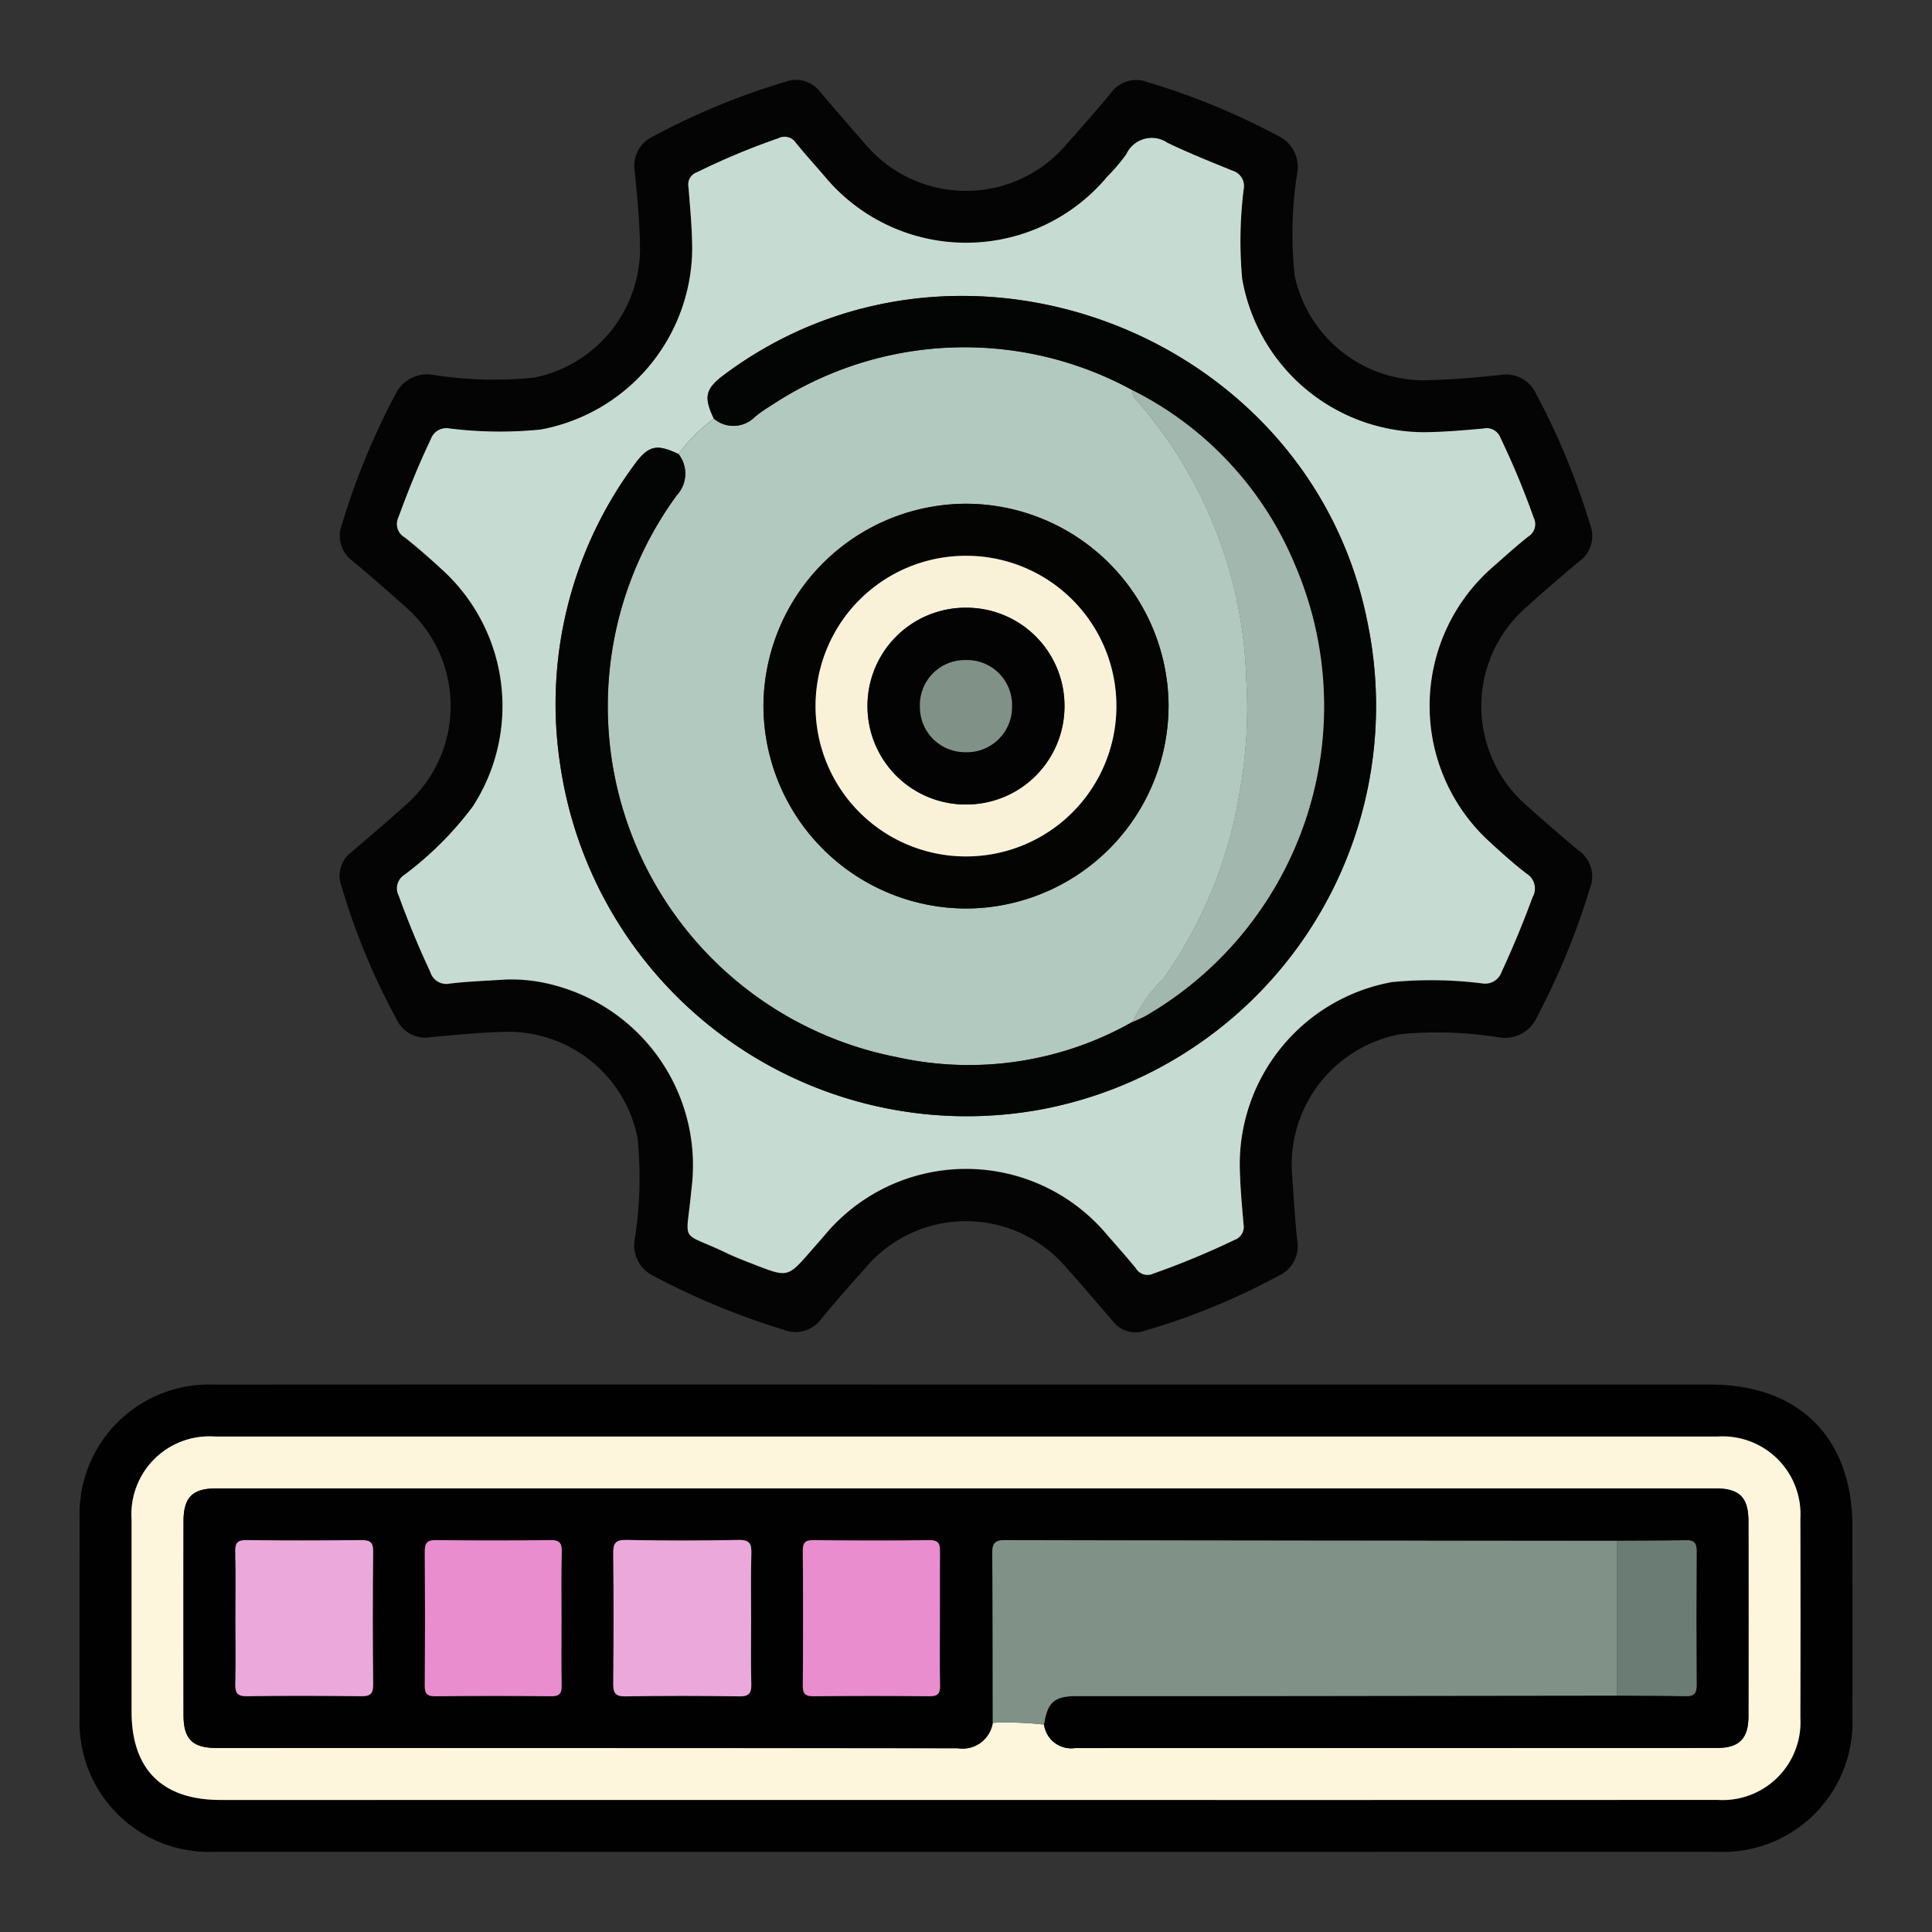 <svg xmlns="http://www.w3.org/2000/svg" xmlns:xlink="http://www.w3.org/1999/xlink" width="85" height="85" viewBox="0 0 85 85">
  <rect x="0" y="0" width="85" height="85" fill="#333333" stroke="none"/>
  <defs>
    <clipPath id="clip-path">
      <rect id="Rectángulo_34035" data-name="Rectángulo 34035" width="85" height="85" transform="translate(285 14109)" fill="#2ff980" stroke="#707070" stroke-width="1"/>
    </clipPath>
  </defs>
  <g id="Enmascarar_grupo_80" data-name="Enmascarar grupo 80" transform="translate(-285 -14109)" clip-path="url(#clip-path)">
    <g id="Grupo_85035" data-name="Grupo 85035" transform="translate(1204.504 14563.086)">
      <path id="Trazado_124530" data-name="Trazado 124530" d="M-836.607-402.6c.071.956.128,2.021.238,3.081a1.422,1.422,0,0,1-.81,1.557,29.8,29.8,0,0,1-5.886,2.42,1.255,1.255,0,0,1-1.424-.428c-.68-.787-1.351-1.583-2.047-2.356a5.786,5.786,0,0,0-8.827.021c-.66.737-1.314,1.481-1.943,2.244a1.409,1.409,0,0,1-1.684.47,32.492,32.492,0,0,1-5.672-2.345,1.5,1.5,0,0,1-.855-1.61,17.331,17.331,0,0,0,.126-4.47,5.79,5.79,0,0,0-5.758-4.674c-1.115.024-2.229.132-3.34.235a1.385,1.385,0,0,1-1.5-.782,29.861,29.861,0,0,1-2.432-5.879,1.292,1.292,0,0,1,.445-1.484c.79-.677,1.585-1.348,2.357-2.045a5.784,5.784,0,0,0-.02-8.776q-1.132-1.018-2.3-1.995a1.371,1.371,0,0,1-.451-1.62,31.68,31.68,0,0,1,2.335-5.675,1.542,1.542,0,0,1,1.667-.884,16.938,16.938,0,0,0,4.471.118,5.8,5.8,0,0,0,4.636-5.64c-.011-1.139-.12-2.28-.231-3.415a1.419,1.419,0,0,1,.812-1.554,30.863,30.863,0,0,1,5.812-2.4,1.334,1.334,0,0,1,1.549.464q.935,1.1,1.893,2.187a5.8,5.8,0,0,0,8.981.036c.641-.72,1.278-1.445,1.895-2.186a1.367,1.367,0,0,1,1.607-.49,30.936,30.936,0,0,1,5.746,2.363,1.507,1.507,0,0,1,.854,1.61,17.265,17.265,0,0,0-.117,4.546,5.813,5.813,0,0,0,5.674,4.6c1.115-.017,2.231-.112,3.34-.229a1.457,1.457,0,0,1,1.614.84A31.3,31.3,0,0,1-823.48-431a1.369,1.369,0,0,1-.481,1.611c-.778.651-1.549,1.313-2.3,1.993a5.781,5.781,0,0,0,.019,8.776c.735.662,1.482,1.313,2.245,1.943a1.4,1.4,0,0,1,.508,1.671,32.23,32.23,0,0,1-2.335,5.675,1.541,1.541,0,0,1-1.667.885,17.146,17.146,0,0,0-4.321-.143A5.841,5.841,0,0,0-836.607-402.6Zm-34.612-8.395a7.223,7.223,0,0,1,2.108.253,8.2,8.2,0,0,1,6.08,9.058c-.215,2.418-.561,1.722,1.581,2.752.387.186.791.337,1.192.493,1.472.574,1.472.572,2.482-.587.2-.229.4-.457.6-.687a8.088,8.088,0,0,1,12.409-.069c.434.5.873.989,1.291,1.5a.594.594,0,0,0,.767.244,35.476,35.476,0,0,0,3.574-1.482.612.612,0,0,0,.4-.7c-.077-.909-.161-1.822-.165-2.733a8.153,8.153,0,0,1,6.7-7.914,18.085,18.085,0,0,1,3.944.056.769.769,0,0,0,.875-.5q.75-1.621,1.365-3.294a.763.763,0,0,0-.263-1.028c-.584-.445-1.128-.944-1.671-1.44a8.1,8.1,0,0,1,.122-12c.533-.469,1.059-.948,1.615-1.389a.64.64,0,0,0,.244-.834,35.774,35.774,0,0,0-1.455-3.5.655.655,0,0,0-.767-.421c-.859.077-1.72.153-2.582.161a8.146,8.146,0,0,1-8.022-6.754,18.468,18.468,0,0,1,.067-3.944.7.7,0,0,0-.487-.807c-.96-.391-1.925-.777-2.86-1.225a1.23,1.23,0,0,0-1.816.5,8.155,8.155,0,0,1-.838.984,8.087,8.087,0,0,1-12.46-.042c-.414-.48-.844-.948-1.239-1.442a.6.6,0,0,0-.78-.2,31.1,31.1,0,0,0-3.57,1.491.567.567,0,0,0-.377.642c.074.91.159,1.822.165,2.733a8.15,8.15,0,0,1-6.663,7.946,17.9,17.9,0,0,1-4.02-.048.724.724,0,0,0-.817.47c-.535,1.121-1,2.269-1.423,3.434a.681.681,0,0,0,.279.892c.577.455,1.128.945,1.67,1.442a8.114,8.114,0,0,1,1.317,10.4,14.813,14.813,0,0,1-3.005,3,.7.7,0,0,0-.257.9c.417,1.142.875,2.264,1.393,3.364a.738.738,0,0,0,.863.52C-872.843-410.911-872.029-410.935-871.219-410.99Z" transform="translate(-26.064)" fill="#040404"/>
      <path id="Trazado_124531" data-name="Trazado 124531" d="M-877.006-262.513h32.746c3.908,0,6.253,2.341,6.254,6.241,0,2.792.007,5.583,0,8.375a5.7,5.7,0,0,1-5.942,5.941q-33.051.007-66.1,0A5.7,5.7,0,0,1-916-247.892q-.012-4.34,0-8.679a5.7,5.7,0,0,1,5.942-5.94Q-893.531-262.52-877.006-262.513Zm-.052,18.275q16.565,0,33.13,0a3.426,3.426,0,0,0,3.635-3.618q.013-4.378,0-8.756a3.423,3.423,0,0,0-3.64-3.612q-33.054,0-66.107,0a3.428,3.428,0,0,0-3.672,3.655q-.01,4.226,0,8.452c0,2.538,1.352,3.881,3.907,3.881Z" transform="translate(0 -130.658)" fill="#010101"/>
      <path id="Trazado_124532" data-name="Trazado 124532" d="M-865.488-405.286c-.81.055-1.623.079-2.428.175a.738.738,0,0,1-.863-.52c-.519-1.1-.977-2.222-1.393-3.364a.7.7,0,0,1,.257-.9,14.813,14.813,0,0,0,3.005-3,8.114,8.114,0,0,0-1.317-10.4c-.542-.5-1.093-.987-1.67-1.442a.681.681,0,0,1-.279-.892c.428-1.165.888-2.313,1.423-3.434a.724.724,0,0,1,.817-.47,17.9,17.9,0,0,0,4.02.048,8.15,8.15,0,0,0,6.663-7.946c-.005-.912-.091-1.823-.165-2.733a.567.567,0,0,1,.377-.642,31.1,31.1,0,0,1,3.57-1.491.6.6,0,0,1,.78.2c.4.495.825.963,1.239,1.442a8.087,8.087,0,0,0,12.46.042,8.155,8.155,0,0,0,.838-.984,1.23,1.23,0,0,1,1.816-.5c.934.448,1.9.834,2.86,1.225a.7.7,0,0,1,.487.807,18.468,18.468,0,0,0-.067,3.944,8.146,8.146,0,0,0,8.022,6.754c.861-.009,1.723-.085,2.582-.161a.655.655,0,0,1,.767.421,35.774,35.774,0,0,1,1.455,3.5.64.64,0,0,1-.244.834c-.556.441-1.082.92-1.615,1.389a8.1,8.1,0,0,0-.122,12c.543.5,1.088.995,1.671,1.44a.763.763,0,0,1,.263,1.028q-.616,1.676-1.365,3.294a.769.769,0,0,1-.875.5,18.085,18.085,0,0,0-3.944-.056,8.153,8.153,0,0,0-6.7,7.914c0,.912.087,1.824.165,2.733a.612.612,0,0,1-.4.7,35.476,35.476,0,0,1-3.574,1.482.594.594,0,0,1-.767-.244c-.418-.51-.857-1-1.291-1.5a8.088,8.088,0,0,0-12.409.069c-.2.231-.4.458-.6.687-1.01,1.159-1.01,1.161-2.482.587-.4-.156-.8-.306-1.192-.493-2.142-1.03-1.8-.334-1.581-2.752a8.2,8.2,0,0,0-6.08-9.058A7.223,7.223,0,0,0-865.488-405.286Zm7.63-23.121c-.983-.464-1.333-.382-1.982.528a17.714,17.714,0,0,0-3.216,13.169,18.074,18.074,0,0,0,20.988,15.17,18.061,18.061,0,0,0,14.543-21.368c-2.454-12.758-17.9-18.754-28.311-10.994-.837.624-.922.976-.464,1.938A7.347,7.347,0,0,0-857.858-428.406Z" transform="translate(-31.796 -5.704)" fill="#c6dcd3"/>
      <path id="Trazado_124533" data-name="Trazado 124533" d="M-871.851-239.035H-904.6c-2.555,0-3.906-1.343-3.907-3.881q0-4.226,0-8.452a3.428,3.428,0,0,1,3.672-3.655q33.053,0,66.107,0a3.423,3.423,0,0,1,3.64,3.612q.013,4.378,0,8.756a3.426,3.426,0,0,1-3.635,3.618Q-855.286-239.03-871.851-239.035Zm3.489-3.316A1.206,1.206,0,0,0-867-241.315q14.123-.009,28.246-.006c.974,0,1.381-.413,1.383-1.393q.009-4.3,0-8.6c0-1.026-.4-1.424-1.429-1.424q-33,0-66.009,0c-1.02,0-1.411.4-1.412,1.439q-.006,4.262,0,8.525c0,1.07.391,1.455,1.474,1.455q16.293,0,32.586.011a1.344,1.344,0,0,0,1.543-1.121A14.947,14.947,0,0,1-868.362-242.351Z" transform="translate(-5.208 -135.861)" fill="#fdf6dd"/>
      <path id="Trazado_124534" data-name="Trazado 124534" d="M-836.724-407.351a7.347,7.347,0,0,1,1.558-1.556,1.325,1.325,0,0,0,1.8-.072,5.523,5.523,0,0,1,.682-.481,15.406,15.406,0,0,1,15.942-.695c-.038.265.149.411.3.582a19.486,19.486,0,0,1,4.7,12.131,20.589,20.589,0,0,1-.282,4.91,19.57,19.57,0,0,1-3.377,8.278,6.38,6.38,0,0,0-1.34,1.885,14.59,14.59,0,0,1-10.373,1.553,15.722,15.722,0,0,1-9.672-24.732A1.39,1.39,0,0,0-836.724-407.351Zm21.562,11.086a8.929,8.929,0,0,0-8.915-8.9,8.935,8.935,0,0,0-8.908,8.908,8.937,8.937,0,0,0,8.916,8.9A8.933,8.933,0,0,0-815.163-396.266Z" transform="translate(-52.929 -26.759)" fill="#b2c9bf"/>
      <path id="Trazado_124535" data-name="Trazado 124535" d="M-841.936-412.489a1.39,1.39,0,0,1-.069,1.8,15.722,15.722,0,0,0,9.672,24.732,14.59,14.59,0,0,0,10.373-1.553,5.848,5.848,0,0,0,.549-.247,15.741,15.741,0,0,0,6.6-19.853,15.024,15.024,0,0,0-7.147-7.686,15.406,15.406,0,0,0-15.942.695,5.524,5.524,0,0,0-.682.481,1.325,1.325,0,0,1-1.8.072c-.457-.962-.373-1.314.465-1.938,10.416-7.76,25.857-1.764,28.311,10.994a18.061,18.061,0,0,1-14.543,21.367,18.074,18.074,0,0,1-20.988-15.17,17.714,17.714,0,0,1,3.216-13.169C-843.27-412.871-842.92-412.954-841.936-412.489Z" transform="translate(-47.717 -21.621)" fill="#030404"/>
      <path id="Trazado_124536" data-name="Trazado 124536" d="M-865.417-237.23a1.344,1.344,0,0,1-1.543,1.121q-16.293-.022-32.586-.011c-1.083,0-1.473-.385-1.474-1.455q-.006-4.263,0-8.525c0-1.036.393-1.439,1.412-1.439q33,0,66.009,0c1.029,0,1.427.4,1.429,1.424q.007,4.3,0,8.6c0,.981-.409,1.393-1.383,1.393q-14.123.005-28.246.006a1.206,1.206,0,0,1-1.362-1.036c.15-.986.448-1.25,1.45-1.252,2.36,0,4.72,0,7.08,0q8.335-.009,16.67-.02c1.01.007,2.021,0,3.03.026.357.008.485-.112.482-.476q-.02-2.955,0-5.91c0-.363-.125-.484-.482-.476-1.01.023-2.02.019-3.03.026q-13.469-.011-26.937-.03c-.457,0-.545.176-.542.581C-865.421-242.2-865.422-239.714-865.417-237.23Zm-33.319-4.626c0,.964.017,1.929-.008,2.893-.01.4.056.58.523.572,1.675-.029,3.351-.022,5.026,0,.4,0,.52-.116.516-.516q-.027-2.931,0-5.862c0-.431-.173-.494-.54-.491-1.675.015-3.351.02-5.026,0-.414-.006-.509.133-.5.518C-898.719-243.785-898.735-242.82-898.735-241.856Zm22.687.086c0-.962-.019-1.924.009-2.886.012-.432-.056-.625-.564-.614q-2.468.053-4.937,0c-.493-.01-.581.161-.576.608.023,1.9.02,3.8,0,5.7,0,.4.07.581.531.573q2.506-.041,5.013,0c.456.007.541-.163.53-.568C-876.066-239.9-876.048-240.833-876.048-241.77Zm-8.343-.078c0-.964-.016-1.929.008-2.893.01-.382-.081-.53-.5-.524q-2.513.034-5.026,0c-.414-.006-.505.139-.5.523q.025,2.931,0,5.862c0,.35.076.49.461.485q2.551-.03,5.1,0c.381,0,.467-.133.46-.484C-884.4-239.868-884.391-240.858-884.391-241.848Zm16.651.016c0-.962-.008-1.925,0-2.887,0-.344-.017-.556-.476-.548-1.7.029-3.395.021-5.091,0-.369,0-.47.113-.467.473q.023,2.963,0,5.926c0,.366.11.472.472.468q2.546-.025,5.092,0c.369,0,.482-.11.474-.473C-867.754-239.856-867.74-240.844-867.74-241.832Z" transform="translate(-10.41 -141.062)" fill="#010101"/>
      <path id="Trazado_124537" data-name="Trazado 124537" d="M-784.406-232.047c-.006-2.484,0-4.969-.023-7.453,0-.4.085-.582.542-.581q13.469.028,26.937.03v6.81q-8.335.01-16.67.02c-2.36,0-4.72,0-7.08,0-1,0-1.3.266-1.45,1.252A14.947,14.947,0,0,0-784.406-232.047Z" transform="translate(-91.42 -146.245)" fill="#809288"/>
      <path id="Trazado_124538" data-name="Trazado 124538" d="M-799.589-380.594a8.933,8.933,0,0,1-8.908,8.91,8.937,8.937,0,0,1-8.916-8.9,8.935,8.935,0,0,1,8.908-8.908A8.929,8.929,0,0,1-799.589-380.594Zm-8.93,6.618a6.61,6.61,0,0,0,6.637-6.614,6.606,6.606,0,0,0-6.562-6.612,6.61,6.61,0,0,0-6.675,6.575A6.614,6.614,0,0,0-808.519-373.976Z" transform="translate(-68.503 -42.431)" fill="#040403"/>
      <path id="Trazado_124539" data-name="Trazado 124539" d="M-764.209-405.844a15.024,15.024,0,0,1,7.147,7.686,15.741,15.741,0,0,1-6.6,19.853,5.848,5.848,0,0,1-.549.247,6.381,6.381,0,0,1,1.34-1.885,19.57,19.57,0,0,0,3.377-8.278,20.592,20.592,0,0,0,.282-4.91,19.486,19.486,0,0,0-4.7-12.131C-764.06-405.433-764.247-405.579-764.209-405.844Z" transform="translate(-105.466 -31.071)" fill="#a2b7ad"/>
      <path id="Trazado_124540" data-name="Trazado 124540" d="M-893.55-236.678c0-.964.016-1.929-.008-2.893-.01-.385.085-.523.5-.518,1.675.024,3.351.018,5.026,0,.368,0,.545.06.541.491q-.032,2.931,0,5.862c0,.4-.118.52-.516.516-1.675-.019-3.351-.026-5.026,0-.467.008-.533-.173-.522-.572C-893.534-234.749-893.55-235.714-893.55-236.678Z" transform="translate(-15.595 -146.24)" fill="#eba8db"/>
      <path id="Trazado_124541" data-name="Trazado 124541" d="M-833.006-236.6c0,.937-.018,1.874.008,2.81.011.406-.074.576-.53.568q-2.506-.04-5.013,0c-.461.007-.535-.169-.531-.573.018-1.9.021-3.8,0-5.7-.005-.447.083-.618.576-.608q2.468.049,4.937,0c.508-.011.576.182.564.614C-833.025-238.525-833.006-237.562-833.006-236.6Z" transform="translate(-53.452 -146.232)" fill="#eba8db"/>
      <path id="Trazado_124542" data-name="Trazado 124542" d="M-860.229-236.668c0,.99-.013,1.98.007,2.969.007.351-.079.488-.46.484q-2.551-.028-5.1,0c-.386,0-.464-.135-.461-.485q.02-2.931,0-5.862c0-.384.088-.528.5-.523q2.513.033,5.026,0c.417-.006.508.142.5.524C-860.245-238.6-860.229-237.632-860.229-236.668Z" transform="translate(-34.572 -146.243)" fill="#ea8dcf"/>
      <path id="Trazado_124543" data-name="Trazado 124543" d="M-805.7-236.656c0,.988-.014,1.976.007,2.963.008.364-.105.477-.474.473q-2.546-.027-5.092,0c-.362,0-.475-.1-.472-.468q.024-2.963,0-5.926c0-.36.1-.477.467-.473,1.7.017,3.395.025,5.091,0,.459-.008.481.2.476.548C-805.7-238.581-805.7-237.619-805.7-236.656Z" transform="translate(-72.453 -146.238)" fill="#ea8dcf"/>
      <path id="Trazado_124544" data-name="Trazado 124544" d="M-694.386-233.234v-6.81c1.01-.007,2.021,0,3.03-.026.357-.008.485.112.482.476q-.02,2.955,0,5.91c0,.363-.125.484-.482.476C-692.365-233.231-693.376-233.227-694.386-233.234Z" transform="translate(-153.984 -146.253)" fill="#6a7c74"/>
      <path id="Trazado_124545" data-name="Trazado 124545" d="M-803.3-368.76a6.614,6.614,0,0,1-6.6-6.651,6.61,6.61,0,0,1,6.675-6.575,6.606,6.606,0,0,1,6.562,6.612A6.61,6.61,0,0,1-803.3-368.76Zm.022-2.285a4.319,4.319,0,0,0,4.328-4.351,4.315,4.315,0,0,0-4.3-4.306,4.319,4.319,0,0,0-4.367,4.312A4.323,4.323,0,0,0-803.277-371.044Z" transform="translate(-73.724 -47.647)" fill="#f9f2d9"/>
      <path id="Trazado_124546" data-name="Trazado 124546" d="M-798.071-365.843a4.323,4.323,0,0,1-4.335-4.345,4.319,4.319,0,0,1,4.367-4.312,4.315,4.315,0,0,1,4.3,4.306A4.319,4.319,0,0,1-798.071-365.843Zm-.008-2.3a1.98,1.98,0,0,0,2.029-2,1.976,1.976,0,0,0-2.059-2.047,1.973,1.973,0,0,0-1.992,2.038A1.98,1.98,0,0,0-798.078-368.147Z" transform="translate(-78.93 -52.849)" fill="#030303"/>
      <path id="Trazado_124547" data-name="Trazado 124547" d="M-792.826-362.9a1.98,1.98,0,0,1-2.021-2.011,1.973,1.973,0,0,1,1.992-2.038A1.976,1.976,0,0,1-790.8-364.9,1.98,1.98,0,0,1-792.826-362.9Z" transform="translate(-84.182 -58.095)" fill="#809288"/>
    </g>
  </g>
</svg>
